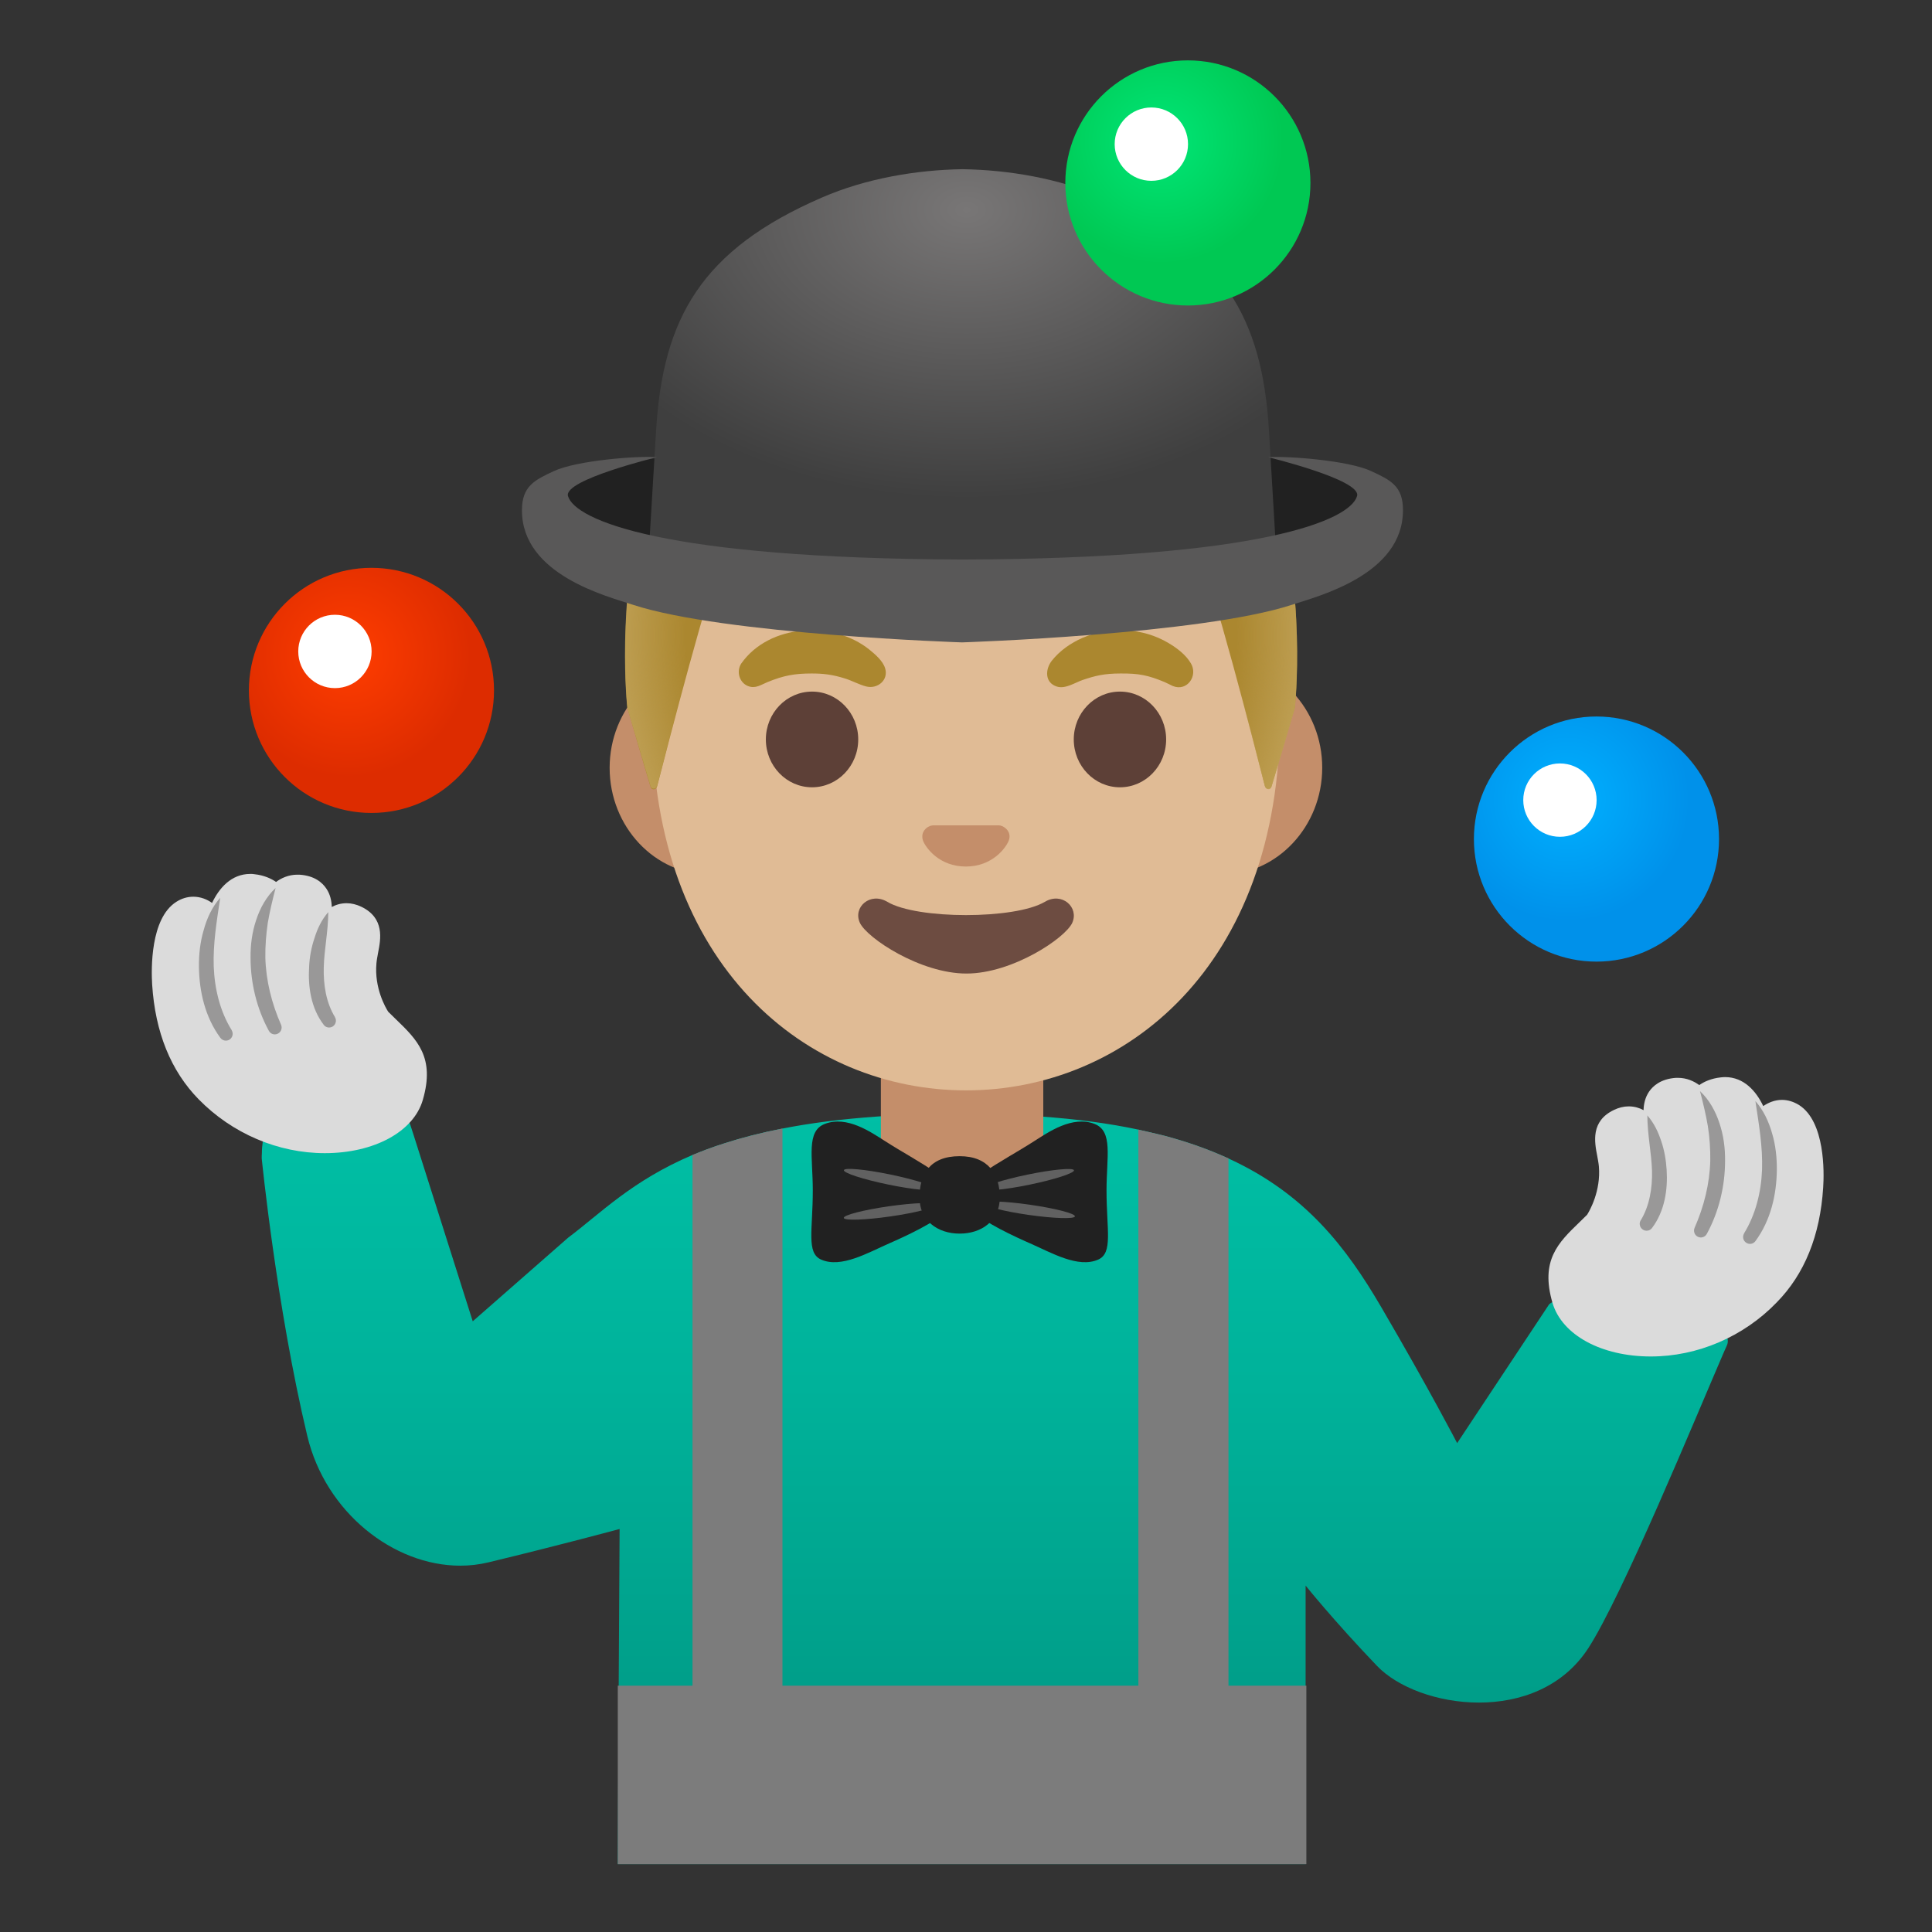 <svg viewBox="0 0 128 128" xmlns="http://www.w3.org/2000/svg">
  <rect x="0" y="0" width="128" height="128" fill="#333333" stroke="none"/>
  <linearGradient id="shirt_1_" gradientTransform="matrix(1 0 0 -1 0 128)" gradientUnits="userSpaceOnUse" x1="65.907" x2="65.907" y1="54.435" y2="15.703">
    <stop offset="0" style="stop-color:#00BFA5"/>
    <stop offset="0.47" style="stop-color:#00B29A"/>
    <stop offset="1" style="stop-color:#009E89"/>
  </linearGradient>
  <path id="shirt" d="M114.41,89.14c-0.06,0.14-0.13,0.3-0.21,0.47c-1.84,4.26-6.73,16.14-8.98,19.6 c-1.69,2.59-4.5,3.59-7.24,3.59s-5.39-1.01-6.75-2.43c-2.88-3.01-4.73-5.32-4.73-5.32v18.45H40.93l0.06-11.82l0.06-10.38 c0,0-4.03,1.09-8.69,2.21c-0.62,0.15-1.24,0.22-1.87,0.22c-4.42,0-8.92-3.53-10.13-8.59c-2.04-8.54-3.02-18.39-3.02-18.39 c0-0.12,0-0.23,0.01-0.34c0-0.31,0.03-0.56,0.06-0.78c0.05-0.32,0.13-0.55,0.23-0.73c0.33-0.59,0.91-0.53,1.6-0.74l4.83-1.12 c0.46-0.14,0.93-0.37,1.39-0.37c0.45,0,0.9,0.22,1.32,0.96c0.12,0.21,0.24,0.46,0.35,0.76c0.02,0.04,0.03,0.08,0.05,0.12l0.22,0.68 l3.92,12.35L37.64,82c2.16-1.62,4.22-3.77,8.24-5.48c0.02-0.01,0.05-0.02,0.08-0.03c0.09-0.03,0.18-0.07,0.27-0.11 c0.37-0.15,0.77-0.3,1.18-0.44c0.19-0.06,0.38-0.13,0.58-0.19c1.14-0.37,2.41-0.7,3.85-0.98c1.82-0.36,3.91-0.63,6.32-0.8 c0.16-0.01,0.33-0.02,0.49-0.03s0.32-0.02,0.49-0.02c1.38-0.08,2.85-0.12,4.44-0.12h0.26c1.43,0,2.78,0.04,4.06,0.1 c0.17,0.01,0.34,0.02,0.5,0.03c0.18,0.01,0.35,0.02,0.52,0.04c2.43,0.17,4.58,0.46,6.5,0.87c0.03,0.01,0.05,0.01,0.08,0.02 l1.13,0.26c0.39,0.09,0.77,0.19,1.14,0.3c1.25,0.36,2.39,0.78,3.42,1.24c0.07,0.03,0.14,0.06,0.2,0.09 c0.03,0.01,0.05,0.03,0.08,0.04c4.99,2.31,7.7,5.8,10.04,9.81c3.22,5.51,5.03,9.01,5.03,9.01l5.74-8.66l0.35-0.53 c0.05-0.05,0.12-0.1,0.21-0.15c0.18-0.1,0.42-0.19,0.71-0.28c0.97-0.28,2.41-0.47,3.31-0.47c0.26,0,0.48,0.02,0.62,0.05l5.38,1.5 c0.43,0.11,0.95,0.48,1.28,0.92c0.16,0.22,0.27,0.45,0.31,0.67C114.49,88.83,114.48,88.99,114.41,89.14z" style="fill:url(#shirt_1_);"/>
  <path id="neck" d="M58.36,69.88v5.91c0,0.07,0,0.14,0.01,0.21c0.02,0.61,0.16,1.2,0.4,1.73 c0.12,0.27,0.27,0.53,0.44,0.78c0.32,0.47,0.73,0.89,1.2,1.21c0.25,0.18,0.51,0.34,0.79,0.46c0.02,0.01,0.04,0.02,0.07,0.03 c0.38,0.18,0.8,0.3,1.23,0.36c0.24,0.04,0.5,0.06,0.75,0.06h0.98c0.28,0,0.56-0.02,0.83-0.07c0.44-0.07,0.85-0.2,1.24-0.39 c0.01-0.01,0.01-0.01,0.01-0.01h0.01c0.27-0.12,0.52-0.27,0.76-0.45c0.46-0.32,0.87-0.73,1.19-1.19c0.17-0.25,0.31-0.5,0.44-0.78 c0.23-0.54,0.38-1.13,0.4-1.75c0.01-0.06,0.01-0.13,0.01-0.2v-5.91C69.12,69.88,58.36,69.88,58.36,69.88z" style="fill:#C48E6A;"/>
  <g id="tie">
    <path d="M65.04,77.76c1.21-0.83,2.35-1.43,3.5-2.17c0.93-0.59,2.5-1.69,3.97-1.13 c1.25,0.48,0.8,2.18,0.8,4.41c0,2.62,0.44,4.14-0.55,4.58c-1.33,0.59-3.09-0.45-4.55-1.09C67.38,82,65,80.91,64.6,80.28 C64.19,79.65,64.21,78.17,65.04,77.76L65.04,77.76z" style="fill:#212121;"/>
    <ellipse cx="68.2" cy="78.15" rx="3.07" ry="0.34" style="fill:#616161;" transform="matrix(0.979 -0.202 0.202 0.979 -14.406 15.421)"/>
    <ellipse cx="68.2" cy="80.21" rx="0.34" ry="3.06" style="fill:#616161;" transform="matrix(0.142 -0.99 0.99 0.142 -20.905 136.281)"/>
    <path d="M62.12,77.76c-1.21-0.83-2.35-1.43-3.5-2.17c-0.93-0.59-2.5-1.69-3.97-1.13 c-1.25,0.48-0.8,2.18-0.8,4.41c0,2.62-0.44,4.14,0.55,4.58c1.33,0.59,3.09-0.45,4.55-1.09c0.83-0.36,3.22-1.45,3.62-2.08 S62.95,78.17,62.12,77.76L62.12,77.76z" style="fill:#212121;"/>
    <ellipse cx="58.96" cy="78.16" rx="0.34" ry="3.07" style="fill:#616161;" transform="matrix(0.202 -0.979 0.979 0.202 -29.513 120.08)"/>
    <ellipse cx="58.96" cy="80.21" rx="3.06" ry="0.34" style="fill:#616161;" transform="matrix(0.99 -0.142 0.142 0.99 -10.828 9.221)"/>
    <path d="M66.24,79.34c0,1.52-1.19,2.39-2.66,2.39s-2.66-0.87-2.66-2.39s0.67-2.74,2.66-2.74 C65.5,76.6,66.24,77.83,66.24,79.34z" style="fill:#212121;"/>
  </g>
  <g id="glove_1_">
    <path d="M21.52,76.4c-3.09,0-6.14-1.3-8.36-3.57c-1.84-1.88-2.88-4.44-3.08-7.61c-0.06-1-0.13-4.37,1.6-5.47 c0.36-0.23,0.74-0.34,1.13-0.34c0.49,0,0.91,0.18,1.24,0.41c0.46-0.97,1.27-1.92,2.53-1.92c0.09,0,0.19,0,0.29,0.02 c0.63,0.07,1.1,0.29,1.42,0.51c0.34-0.25,0.82-0.48,1.41-0.48h0.13c1.01,0.06,1.53,0.53,1.79,0.92c0.26,0.38,0.35,0.82,0.36,1.22 c0.26-0.14,0.59-0.25,0.98-0.25c0.33,0,0.66,0.08,0.99,0.24c1.54,0.75,1.28,2.13,1.1,3.04c-0.04,0.23-0.09,0.47-0.11,0.7 c-0.15,1.64,0.61,2.95,0.78,3.21c0.17,0.17,0.34,0.33,0.5,0.49c1.41,1.36,2.62,2.53,1.79,5.36C27.4,74.98,24.78,76.4,21.52,76.4z" style="fill:#DBDBDB;"/>
    <path d="M21.75,60.43c-0.01,1.31-0.27,2.47-0.3,3.66c-0.03,1.17,0.16,2.34,0.74,3.29l0,0.01 c0.13,0.21,0.06,0.49-0.15,0.62c-0.2,0.12-0.46,0.07-0.59-0.11c-0.86-1.12-1.05-2.56-0.97-3.85c0.03-0.65,0.15-1.3,0.36-1.91 C21.03,61.52,21.31,60.93,21.75,60.43z" style="fill:#999898;"/>
    <path d="M18.26,58.83c-0.21,0.81-0.39,1.56-0.52,2.32c-0.11,0.76-0.17,1.52-0.16,2.29 c0.04,1.53,0.42,3.04,1.04,4.45c0.1,0.23,0,0.5-0.23,0.6c-0.22,0.1-0.47,0.01-0.58-0.2c-0.8-1.47-1.21-3.16-1.21-4.84 c-0.01-0.84,0.1-1.69,0.37-2.49C17.23,60.16,17.65,59.4,18.26,58.83z" style="fill:#999898;"/>
    <path d="M14.59,59.48c-0.24,1.6-0.48,3.05-0.43,4.56c0.06,1.49,0.42,2.97,1.19,4.21l0,0.01 c0.13,0.21,0.06,0.49-0.15,0.62c-0.2,0.12-0.46,0.07-0.6-0.12c-1.01-1.37-1.4-3.07-1.42-4.7c-0.01-0.82,0.08-1.64,0.31-2.42 C13.7,60.85,14.05,60.09,14.59,59.48z" style="fill:#999898;"/>
  </g>
  <g id="glove">
    <path d="M109.37,89.87c-3.27,0-5.88-1.42-6.51-3.54c-0.83-2.83,0.38-4,1.79-5.36 c0.16-0.16,0.33-0.32,0.5-0.49c0.16-0.25,0.92-1.57,0.78-3.2c-0.02-0.23-0.07-0.47-0.11-0.7c-0.18-0.92-0.44-2.3,1.1-3.04 c0.33-0.16,0.66-0.24,0.99-0.24c0.39,0,0.72,0.11,0.98,0.25c0.01-0.4,0.1-0.83,0.36-1.22c0.26-0.38,0.77-0.85,1.79-0.92h0.13 c0.59,0,1.07,0.23,1.41,0.48c0.33-0.23,0.79-0.44,1.42-0.51c0.1-0.01,0.2-0.02,0.29-0.02c1.26,0,2.07,0.95,2.53,1.92 c0.34-0.23,0.76-0.41,1.24-0.41c0.39,0,0.77,0.12,1.13,0.34c1.73,1.1,1.67,4.46,1.6,5.47c-0.2,3.17-1.23,5.73-3.08,7.61 C115.51,88.57,112.46,89.87,109.37,89.87z" style="fill:#DBDBDB;"/>
    <path d="M109.14,73.9c0.44,0.5,0.72,1.09,0.92,1.7c0.21,0.61,0.32,1.26,0.36,1.91 c0.08,1.29-0.12,2.72-0.97,3.85c-0.15,0.2-0.44,0.24-0.64,0.08c-0.18-0.14-0.23-0.4-0.11-0.59l0.01-0.01 c0.57-0.95,0.77-2.11,0.74-3.29C109.41,76.37,109.15,75.21,109.14,73.9z" style="fill:#999898;"/>
    <path d="M112.63,72.29c0.61,0.57,1.03,1.33,1.29,2.13c0.27,0.8,0.38,1.65,0.37,2.49 c0,1.68-0.41,3.37-1.21,4.84c-0.12,0.22-0.39,0.3-0.61,0.18c-0.21-0.11-0.29-0.37-0.2-0.58c0.62-1.41,1-2.92,1.04-4.45 c0.01-0.76-0.04-1.53-0.16-2.29C113.02,73.85,112.84,73.1,112.63,72.29z" style="fill:#999898;"/>
    <path d="M116.3,72.95c0.54,0.61,0.89,1.37,1.11,2.15c0.23,0.78,0.32,1.61,0.31,2.43 c-0.02,1.63-0.41,3.33-1.42,4.7c-0.15,0.2-0.43,0.24-0.63,0.09c-0.19-0.14-0.24-0.4-0.12-0.6l0-0.01 c0.76-1.24,1.13-2.71,1.19-4.21C116.79,76,116.54,74.54,116.3,72.95z" style="fill:#999898;"/>
  </g>
  <g id="bal_2_">
    <radialGradient id="SVGID_1_" cx="23.095" cy="41.392" gradientTransform="matrix(1 0 0 1 0 2)" gradientUnits="userSpaceOnUse" r="8.118">
      <stop offset="7.900000e-03" style="stop-color:#FF3D00"/>
      <stop offset="0.999" style="stop-color:#DD2C00"/>
    </radialGradient>
    <circle cx="24.61" cy="45.74" r="8.12" style="fill:url(#SVGID_1_);"/>
    <circle cx="22.19" cy="43.16" r="2.43" style="fill:#FFFFFF;"/>
  </g>
  <g id="face">
    <path id="ears_1_" d="M80.96,43.79H47.04c-3.65,0-6.65,3.19-6.65,7.08c0,3.9,2.99,7.08,6.65,7.08h33.91 c3.65,0,6.65-3.19,6.65-7.08C87.61,46.98,84.61,43.79,80.96,43.79z" style="fill:#C48E6A;"/>
    <path id="head_1_" d="M64,19.37c-10.8,0-20.8,11.55-20.8,28.17c0,16.53,10.31,24.7,20.8,24.7 s20.8-8.17,20.8-24.71C84.8,30.92,74.8,19.37,64,19.37z" style="fill:#E0BB95;"/>
    <g id="eyes_1_">
      <ellipse cx="53.8" cy="48.99" rx="3.06" ry="3.17" style="fill:#5D4037;"/>
      <ellipse cx="74.2" cy="48.99" rx="3.06" ry="3.17" style="fill:#5D4037;"/>
    </g>
    <path id="nose_1_" d="M66.39,54.73c-0.07-0.03-0.13-0.04-0.2-0.05h-4.39c-0.07,0.01-0.14,0.03-0.2,0.05 c-0.4,0.16-0.61,0.57-0.43,1.01c0.19,0.44,1.06,1.67,2.82,1.67c1.76,0,2.64-1.24,2.82-1.67C67.01,55.31,66.79,54.9,66.39,54.73z" style="fill:#C48E6A;"/>
    <path id="mouth_1_" d="M69.22,59.75c-1.98,1.17-8.46,1.17-10.43,0c-1.14-0.68-2.3,0.36-1.82,1.39 c0.47,1.01,4,3.36,7.06,3.36c3.05,0,6.55-2.35,7.01-3.36C71.5,60.11,70.36,59.07,69.22,59.75z" style="fill:#6D4C41;"/>
  </g>
  <g id="hairGroup">
    <path id="hair_7_" d="M63.69,16.24L63.69,16.24C63.69,16.24,63.68,16.24,63.69,16.24c-0.01,0-0.01,0-0.02,0 l0,0c-25.49,0.14-22.1,30.67-22.1,30.67s1.04,3.6,1.53,5.22c0.07,0.24,0.38,0.21,0.44-0.04c0.76-2.95,3.38-13.06,4.56-16.02 c0.69-1.72,2.41-2.72,4.11-2.39c2.61,0.5,6.79,1.12,11.42,1.12c0.02,0,0.03,0,0.05,0s0.03,0,0.05,0c4.63,0,8.81-0.62,11.42-1.12 c1.7-0.33,3.42,0.67,4.11,2.39c1.18,2.95,3.78,13,4.54,15.99c0.06,0.25,0.37,0.27,0.44,0.03l1.54-5.19 C85.79,46.91,89.18,16.38,63.69,16.24z" style="fill:#AB872F;"/>
    <radialGradient id="hairHighlights_1_" cx="63.677" cy="85.922" gradientTransform="matrix(1 0 0 -1.128 0 139.014)" gradientUnits="userSpaceOnUse" r="22.941">
      <stop offset="0.794" style="stop-color:#BFA055;stop-opacity:0"/>
      <stop offset="1" style="stop-color:#BFA055"/>
    </radialGradient>
    <path id="hairHighlights" d="M85.79,46.91c0,0,3.39-30.53-22.1-30.67l0,0c0,0-0.01,0-0.01,0 h0c0,0-0.01,0-0.01,0l0,0c-0.4,0-0.78,0.01-1.17,0.03c-0.76,0.03-1.49,0.09-2.2,0.17c-0.01,0-0.01,0-0.02,0 c-0.05,0.01-0.1,0.01-0.15,0.02c-21.67,2.72-18.57,30.44-18.57,30.44l1.54,5.19c0.07,0.23,0.38,0.21,0.44-0.03 c0.76-2.98,3.37-13.04,4.55-16c0.69-1.72,2.41-2.72,4.11-2.39c2.61,0.5,6.79,1.12,11.42,1.12c0.02,0,0.03,0,0.05,0s0.03,0,0.05,0 c4.63,0,8.81-0.62,11.42-1.12c1.7-0.33,3.42,0.67,4.11,2.39c1.18,2.97,3.8,13.09,4.55,16.03c0.06,0.24,0.37,0.27,0.44,0.04 C84.74,50.53,85.79,46.91,85.79,46.91z" style="fill:url(#hairHighlights_1_);"/>
  </g>
  <g id="eyebrows_1_">
    <path d="M49.11,43.96c1.85-2.63,6.07-2.87,8.49-0.92c0.38,0.31,0.89,0.74,1.04,1.23 c0.25,0.79-0.51,1.4-1.25,1.21c-0.47-0.12-0.91-0.37-1.38-0.52c-0.85-0.27-1.46-0.34-2.23-0.34c-1.13,0-1.85,0.13-2.93,0.57 c-0.44,0.18-0.8,0.46-1.3,0.26C48.98,45.22,48.77,44.48,49.11,43.96z" style="fill:#AB872F;"/>
    <path d="M77.7,45.45c-0.18-0.08-0.35-0.18-0.54-0.26c-1.1-0.46-1.73-0.58-2.93-0.57 c-1.06,0-1.68,0.15-2.5,0.43c-0.5,0.17-1.14,0.61-1.7,0.44c-0.82-0.25-0.79-1.14-0.35-1.71c0.53-0.67,1.26-1.18,2.04-1.52 c1.8-0.78,4-0.67,5.69,0.34c0.56,0.33,1.16,0.78,1.49,1.35C79.39,44.77,78.65,45.84,77.7,45.45z" style="fill:#AB872F;"/>
  </g>
  <g id="bal_1_">
    <radialGradient id="SVGID_2_" cx="103.84" cy="50.966" gradientTransform="matrix(1 0 0 1 0 2)" gradientUnits="userSpaceOnUse" r="8.118">
      <stop offset="9.200000e-03" style="stop-color:#00B0FF"/>
      <stop offset="0.999" style="stop-color:#0091EA"/>
    </radialGradient>
    <circle cx="105.77" cy="55.59" r="8.12" style="fill:url(#SVGID_2_);"/>
    <circle cx="103.35" cy="53.01" r="2.43" style="fill:#FFFFFF;"/>
  </g>
  <g id="hat">
    <path d="M36.17,33.3c0-3.08,12.48-3.79,27.85-3.79s27.83,0.71,27.83,3.79s-12.46,6.26-27.84,6.26 S36.17,36.39,36.17,33.3z" style="fill:#212121;"/>
    <g>
      <radialGradient id="SVGID_3_" cx="64.047" cy="114.112" gradientTransform="matrix(-1 0 0 0.683 128.094 -64.04)" gradientUnits="userSpaceOnUse" r="32.614">
        <stop offset="0" style="stop-color:#787676"/>
        <stop offset="0.861" style="stop-color:#3F3F3F"/>
      </radialGradient>
      <path d="M84.07,28.49c-0.45-7.39-2.98-11.94-11-15.41c-2.91-1.26-6.23-1.82-9.27-1.87v0 c-0.01,0-0.02,0-0.03,0c-0.01,0-0.02,0-0.03,0v0c-3.04,0.05-6.36,0.61-9.27,1.87c-8.02,3.47-10.55,8.02-11,15.41l-0.7,11.65h20.97 h0.05h20.97L84.07,28.49z" style="fill:url(#SVGID_3_);"/>
      <path d="M90.84,31.21c-1.49-0.7-5.51-1.01-6.82-0.92c0,0,6.19,1.5,5.89,2.57 c-0.45,1.6-6.31,4.15-26.14,4.21c-19.83-0.07-25.69-2.62-26.14-4.21c-0.3-1.07,5.89-2.57,5.89-2.57c-1.31-0.1-5.32,0.22-6.82,0.92 c-1.27,0.59-2.12,0.99-2.12,2.6c0,4.26,5.59,5.68,7.36,6.26c6.03,1.97,21.8,2.49,21.8,2.49c0.01,0,15.81-0.52,21.85-2.49 c1.77-0.58,7.36-2,7.36-6.26C92.96,32.19,92.11,31.8,90.84,31.21z" style="fill:#595858;"/>
    </g>
  </g>
  <path id="pants" d="M86.55,111.68v11.82H40.93v-11.82h4.95V76.52c0.02-0.01,0.05-0.02,0.08-0.03 c0.09-0.03,0.18-0.07,0.27-0.11c0.37-0.15,0.77-0.3,1.18-0.44c0.19-0.06,0.38-0.13,0.58-0.19c1.14-0.37,2.41-0.7,3.85-0.98v36.91 h23.58V74.84c0.03,0.01,0.05,0.01,0.08,0.02l1.13,0.26c0.39,0.09,0.77,0.19,1.14,0.3c1.25,0.36,2.39,0.78,3.42,1.24 c0.07,0.03,0.14,0.06,0.2,0.09v34.93C81.39,111.68,86.55,111.68,86.55,111.68z" style="fill:#7C7C7C;"/>
  <g id="bal">
    <radialGradient id="SVGID_4_" cx="76.911" cy="7.362" gradientTransform="matrix(1 0 0 1 0 2)" gradientUnits="userSpaceOnUse" r="8.118">
      <stop offset="0.014" style="stop-color:#00E676"/>
      <stop offset="1" style="stop-color:#00C853"/>
    </radialGradient>
    <circle cx="78.7" cy="12.12" r="8.12" style="fill:url(#SVGID_4_);"/>
    <circle cx="76.28" cy="9.55" r="2.43" style="fill:#FFFFFF;"/>
  </g>
</svg>